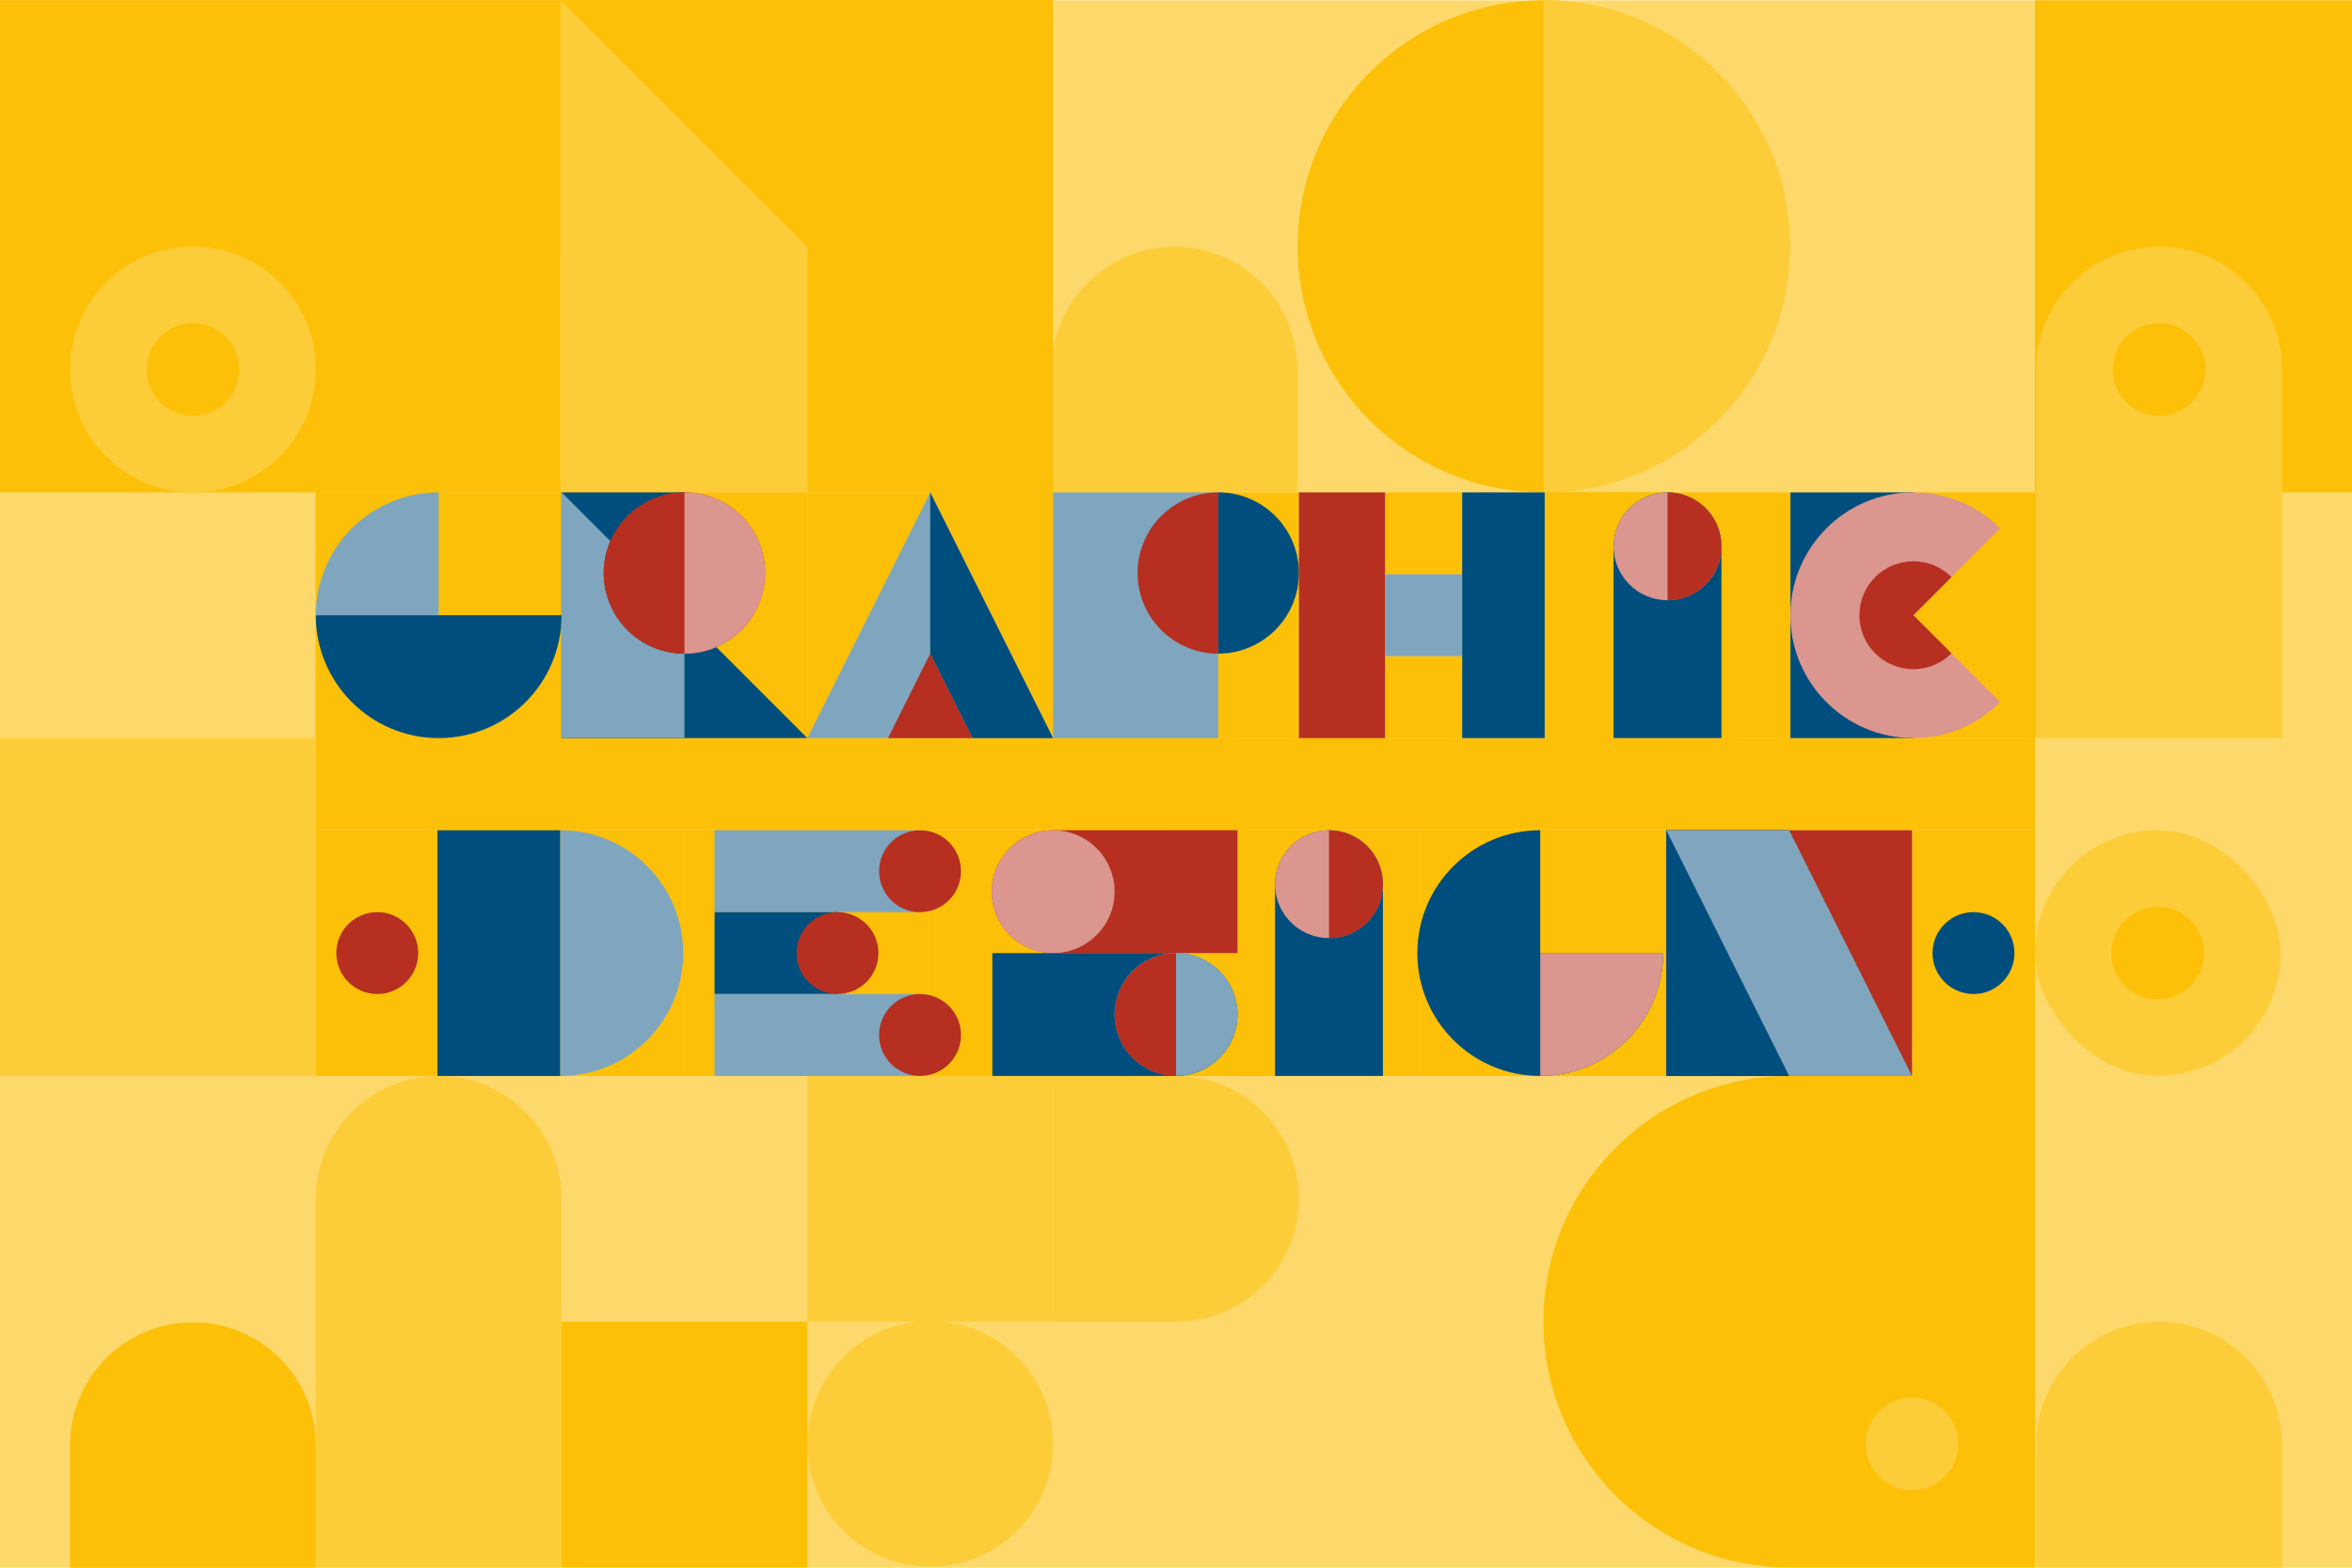 <?xml version="1.0" encoding="UTF-8"?><svg xmlns="http://www.w3.org/2000/svg" viewBox="0 0 750 500"><defs><style>.cls-1{fill:#da968f;}.cls-2{fill:#fdcd39;}.cls-3{fill:#b62f20;}.cls-4{fill:#fdd96b;}.cls-5{fill:#fcc008;}.cls-6{fill:#004e7d;}.cls-7{fill:#7fa6be;}</style></defs><g id="BACKGROUND"><rect class="cls-4" y=".1" width="750" height="500"/></g><g id="OBJECTS"><g><rect class="cls-5" x="179.07" y="157.04" width="78.37" height="78.37"/><rect class="cls-5" x="257.44" y="157.04" width="78.37" height="78.37"/><rect class="cls-5" x="139.49" y="264.8" width="78.37" height="78.37"/><rect class="cls-5" x="100.7" y="264.8" width="39.19" height="78.37"/><rect class="cls-5" x="217.86" y="264.8" width="78.37" height="78.37"/><rect class="cls-5" x="296.23" y="264.8" width="78.37" height="78.37"/><rect class="cls-5" x="374.6" y="264.8" width="78.37" height="78.37"/><rect class="cls-5" x="374.6" y="264.8" width="39.19" height="78.37"/><rect class="cls-5" x="452.97" y="264.8" width="78.37" height="78.37"/><rect class="cls-5" x="452.97" y="264.8" width="39.19" height="39.19"/><rect class="cls-5" x="100.7" y="157.04" width="78.37" height="78.37"/><rect class="cls-5" x="100.7" y="157.04" width="39.19" height="39.19"/><rect class="cls-5" x="100.7" y="196.22" width="78.37" height="39.19"/><rect class="cls-5" x="335.81" y="157.04" width="78.37" height="78.37"/><rect class="cls-5" x="648.9" y=".1" width="101.1" height="156.94"/><rect class="cls-2" x="649.3" y="157.04" width="78.37" height="78.37"/><path class="cls-2" d="M688.48,78.67h0c21.63,0,39.19,17.56,39.19,39.19v39.19h-78.37v-39.19c0-21.63,17.56-39.19,39.19-39.19Z"/><rect class="cls-2" x="100.7" y="421.54" width="78.37" height="78.37"/><rect class="cls-5" x="179.07" y="421.54" width="78.37" height="78.37"/><path class="cls-2" d="M139.89,343.17h0c21.63,0,39.19,17.56,39.19,39.19v39.19H100.7v-39.19c0-21.63,17.56-39.19,39.19-39.19Z"/><rect class="cls-2" x="257.44" y="343.17" width="78.37" height="78.37" transform="translate(678.98 85.72) rotate(90)"/><path class="cls-2" d="M335.81,421.54v-78.37h39.19c21.64,0,39.19,17.54,39.19,39.19h0c0,21.64-17.54,39.19-39.19,39.19h-39.19Z"/><path class="cls-5" d="M61.52,421.73h0c21.63,0,39.19,17.56,39.19,39.19v39.19H22.33v-39.19c0-21.63,17.56-39.19,39.19-39.19Z"/><path class="cls-2" d="M374.52,78.67h0c21.63,0,39.19,17.56,39.19,39.19v39.19h-78.37v-39.19c0-21.63,17.56-39.19,39.19-39.19Z"/><rect class="cls-5" y=".1" width="335.81" height="156.94"/><path class="cls-2" d="M61.52,157.04h0c-21.64,0-39.19-17.54-39.19-39.19h0c0-21.64,17.54-39.19,39.19-39.19h0c21.64,0,39.19,17.54,39.19,39.19h0c0,21.64-17.54,39.19-39.19,39.19Z"/><rect class="cls-5" x="590.52" y="176.63" width="78.37" height="39.19" transform="translate(825.92 -433.48) rotate(90)"/><rect class="cls-5" x="217.86" y="290.92" width="78.37" height="26.12"/><rect class="cls-5" x="609.71" y="264.8" width="39.19" height="78.37"/><polygon class="cls-5" points="296.63 157.04 335.81 235.41 335.81 157.04 296.63 157.04"/><rect class="cls-5" x="492.56" y="157.04" width="78.37" height="78.37"/><rect class="cls-5" x="492.56" y="157.04" width="39.19" height="78.37"/><rect class="cls-5" x="100.7" y="235.41" width="548.2" height="29.39"/><path class="cls-5" d="M688.48,132.63h0c-8.16,0-14.78-6.62-14.78-14.78h0c0-8.16,6.62-14.78,14.78-14.78h0c8.16,0,14.78,6.62,14.78,14.78h0c0,8.16-6.62,14.78-14.78,14.78Z"/><path class="cls-5" d="M61.52,132.63h0c-8.16,0-14.78-6.62-14.78-14.78h0c0-8.16,6.62-14.78,14.78-14.78h0c8.16,0,14.78,6.62,14.78,14.78h0c0,8.16-6.62,14.78-14.78,14.78Z"/><path class="cls-5" d="M570.53,343.17h78.37v156.74h-78.37c-43.25,0-78.37-35.12-78.37-78.37h0c0-43.25,35.12-78.37,78.37-78.37Z"/><g><path class="cls-2" d="M688.48,421.53h0c21.63,0,39.19,17.56,39.19,39.19v39.19h-78.37v-39.19c0-21.63,17.56-39.19,39.19-39.19Z"/><path class="cls-5" d="M609.7,499.69h0c-21.64,0-39.19-17.54-39.19-39.19h0c0-21.64,17.54-39.19,39.19-39.19h0c21.64,0,39.19,17.54,39.19,39.19h0c0,21.64-17.54,39.19-39.19,39.19Z"/><path class="cls-2" d="M296.63,499.69h0c-21.64,0-39.19-17.54-39.19-39.19h0c0-21.64,17.54-39.19,39.19-39.19h0c21.64,0,39.19,17.54,39.19,39.19h0c0,21.64-17.54,39.19-39.19,39.19Z"/><path class="cls-2" d="M609.7,475.28h0c-8.16,0-14.78-6.62-14.78-14.78h0c0-8.16,6.62-14.78,14.78-14.78h0c8.16,0,14.78,6.62,14.78,14.78h0c0,8.16-6.62,14.78-14.78,14.78Z"/><rect class="cls-2" x="648.89" y="264.8" width="78.37" height="78.37" rx="39.19" ry="39.19"/><path class="cls-5" d="M688.07,318.76h0c-8.16,0-14.78-6.62-14.78-14.78h0c0-8.16,6.62-14.78,14.78-14.78h0c8.16,0,14.78,6.62,14.78,14.78h0c0,8.16-6.62,14.78-14.78,14.78Z"/></g><rect class="cls-2" x="178.68" y="-.1" width="78.77" height="157.14"/><polygon class="cls-5" points="178.68 -.1 257.25 78.47 335.81 -.1 178.68 -.1"/><rect class="cls-5" y=".1" width="178.68" height="78.37"/><rect class="cls-2" y="235.41" width="100.7" height="107.76"/><circle class="cls-5" cx="492.26" cy="78.57" r="78.47"/><path class="cls-2" d="M570.72,78.57C570.72,35.23,535.59,.1,492.26,.1V157.04c43.34,0,78.47-35.13,78.47-78.47Z"/></g><g><polygon class="cls-7" points="257.44 235.41 296.63 157.04 335.81 235.41 257.44 235.41"/><polygon class="cls-6" points="296.63 157.04 296.63 208.47 310.1 235.41 335.81 235.41 296.63 157.04"/><polygon class="cls-3" points="283.16 235.41 296.63 208.47 310.1 235.41 283.16 235.41"/></g><g><rect class="cls-7" x="335.81" y="157.04" width="52.66" height="78.37"/><path class="cls-6" d="M388.47,157.04v51.43c14.2,0,25.72-11.51,25.72-25.72s-11.51-25.72-25.72-25.72Z"/><path class="cls-3" d="M388.47,157.04c-14.2,0-25.72,11.51-25.72,25.72s11.51,25.72,25.72,25.72v-51.43Z"/></g><g><rect class="cls-6" x="466.23" y="157.04" width="26.33" height="78.37"/><rect class="cls-3" x="414.19" y="157.04" width="27.55" height="78.37"/><rect class="cls-5" x="441.74" y="209.28" width="24.49" height="26.12"/><rect class="cls-5" x="441.74" y="157.04" width="24.49" height="26.12"/><rect class="cls-7" x="441.74" y="183.16" width="24.49" height="26.12"/></g><g><rect class="cls-6" x="139.49" y="264.8" width="39.19" height="78.37"/><path class="cls-7" d="M178.68,264.8v78.37c21.64,0,39.19-17.54,39.19-39.19s-17.54-39.19-39.19-39.19Z"/></g><g><path class="cls-3" d="M335.83,303.98h58.78v-39.19h-58.78c-10.82,0-19.59,8.77-19.59,19.59h0c0,10.82,8.77,19.59,19.59,19.59Z"/><circle class="cls-1" cx="335.83" cy="284.39" r="19.59"/><path class="cls-6" d="M336.03,303.98h58.57v39.19h-58.57c-10.81,0-19.59-8.78-19.59-19.59h0c0-10.81,8.78-19.59,19.59-19.59Z" transform="translate(711.04 647.15) rotate(-180)"/><circle class="cls-7" cx="375.01" cy="323.57" r="19.59" transform="translate(-96.05 170.49) rotate(-22.79)"/><path class="cls-3" d="M375.01,343.17c-10.82,0-19.59-8.77-19.59-19.59s8.77-19.59,19.59-19.59v39.19Z"/></g><g><path class="cls-6" d="M423.79,264.8h0c9.5,0,17.2,7.7,17.2,17.2v61.17h-34.4v-61.17c0-9.5,7.7-17.2,17.2-17.2Z"/><circle class="cls-1" cx="423.79" cy="282" r="17.2" transform="translate(13.89 583.84) rotate(-70.01)"/><path class="cls-3" d="M440.99,282c0-9.5-7.7-17.2-17.2-17.2v34.4c9.5,0,17.2-7.7,17.2-17.2Z"/></g><g><path class="cls-6" d="M530.34,303.98c0,21.64-17.54,39.19-39.19,39.19s-39.19-17.54-39.19-39.19,17.54-39.19,39.19-39.19v39.19h39.19"/><path class="cls-1" d="M530.34,303.98h-39.19v39.19c21.64,0,39.19-17.54,39.19-39.19Z"/></g><g><path class="cls-6" d="M100.7,196.22c0,21.64,17.54,39.19,39.19,39.19s39.19-17.54,39.19-39.19H100.7Z"/><path class="cls-7" d="M139.89,157.04c-21.64,0-39.19,17.54-39.19,39.19h39.19v-39.19Z"/></g><g><rect class="cls-3" x="531.34" y="264.8" width="78.37" height="78.37"/><rect class="cls-6" x="531.34" y="264.8" width="39.19" height="78.37"/><polygon class="cls-7" points="609.7 343.17 570.52 343.17 531.34 264.8 570.53 264.8 609.7 343.17"/></g><g><rect class="cls-6" x="179.07" y="157.04" width="39.19" height="78.37"/><g><polygon class="cls-6" points="179.07 157.04 257.44 235.41 179.07 235.41 179.07 157.04"/><path class="cls-7" d="M218.26,196.22v12.25c3.38,0,6.6-.66,9.55-1.84,.2-.08,.41-.16,.61-.25l-10.16-10.16Z"/><path class="cls-7" d="M218.26,208.47h0c-14.2,0-25.72-11.51-25.72-25.72,0-3.61,.75-7.04,2.09-10.16l-15.56-15.56v78.37h39.19v-26.94h0Z"/><path class="cls-3" d="M194.63,172.59c-1.34,3.12-2.09,6.55-2.09,10.16,0,14.2,11.51,25.72,25.72,25.72v-12.25l-23.63-23.63Z"/></g><circle class="cls-3" cx="218.26" cy="182.75" r="25.72" transform="translate(-55.76 105.62) rotate(-24.22)"/><path class="cls-1" d="M218.26,157.04v51.43c14.2,0,25.72-11.51,25.72-25.72s-11.51-25.72-25.72-25.72Z"/></g><g><rect class="cls-7" x="227.86" y="264.8" width="65.51" height="26.12"/><rect class="cls-6" x="227.86" y="290.92" width="39.19" height="26.12"/><rect class="cls-7" x="227.86" y="317.04" width="65.51" height="26.12"/><circle class="cls-3" cx="267.05" cy="303.98" r="13.06" transform="translate(-120.63 419.84) rotate(-65.34)"/><circle class="cls-3" cx="293.38" cy="277.86" r="13.06"/><circle class="cls-3" cx="293.38" cy="330.1" r="13.06"/></g><g><path class="cls-6" d="M531.74,157.04h0c9.5,0,17.2,7.7,17.2,17.2v61.17h-34.4v-61.17c0-9.5,7.7-17.2,17.2-17.2Z"/><circle class="cls-1" cx="531.74" cy="174.24" r="17.2"/><path class="cls-3" d="M548.94,174.24c0-9.5-7.7-17.2-17.2-17.2v34.4c9.5,0,17.2-7.7,17.2-17.2Z"/></g><circle class="cls-6" cx="629.31" cy="303.98" r="13.06" transform="translate(-30.63 534.02) rotate(-45)"/><circle class="cls-3" cx="120.3" cy="303.98" r="13.06" transform="translate(-107.17 69.17) rotate(-22.5)"/><g><rect class="cls-6" x="570.93" y="157.04" width="39.19" height="78.37"/><path class="cls-1" d="M637.82,168.51c-7.09-7.09-16.89-11.48-27.71-11.48-21.64,0-39.19,17.54-39.19,39.19s17.54,39.19,39.19,39.19c10.82,0,20.62-4.39,27.71-11.48l-27.71-27.71,27.71-27.71Z"/><path class="cls-3" d="M622.28,184.06c-3.11-3.11-7.41-5.04-12.16-5.04-9.5,0-17.2,7.7-17.2,17.2s7.7,17.2,17.2,17.2c4.75,0,9.05-1.93,12.16-5.04l-12.16-12.16,12.16-12.16Z"/></g></g></svg>